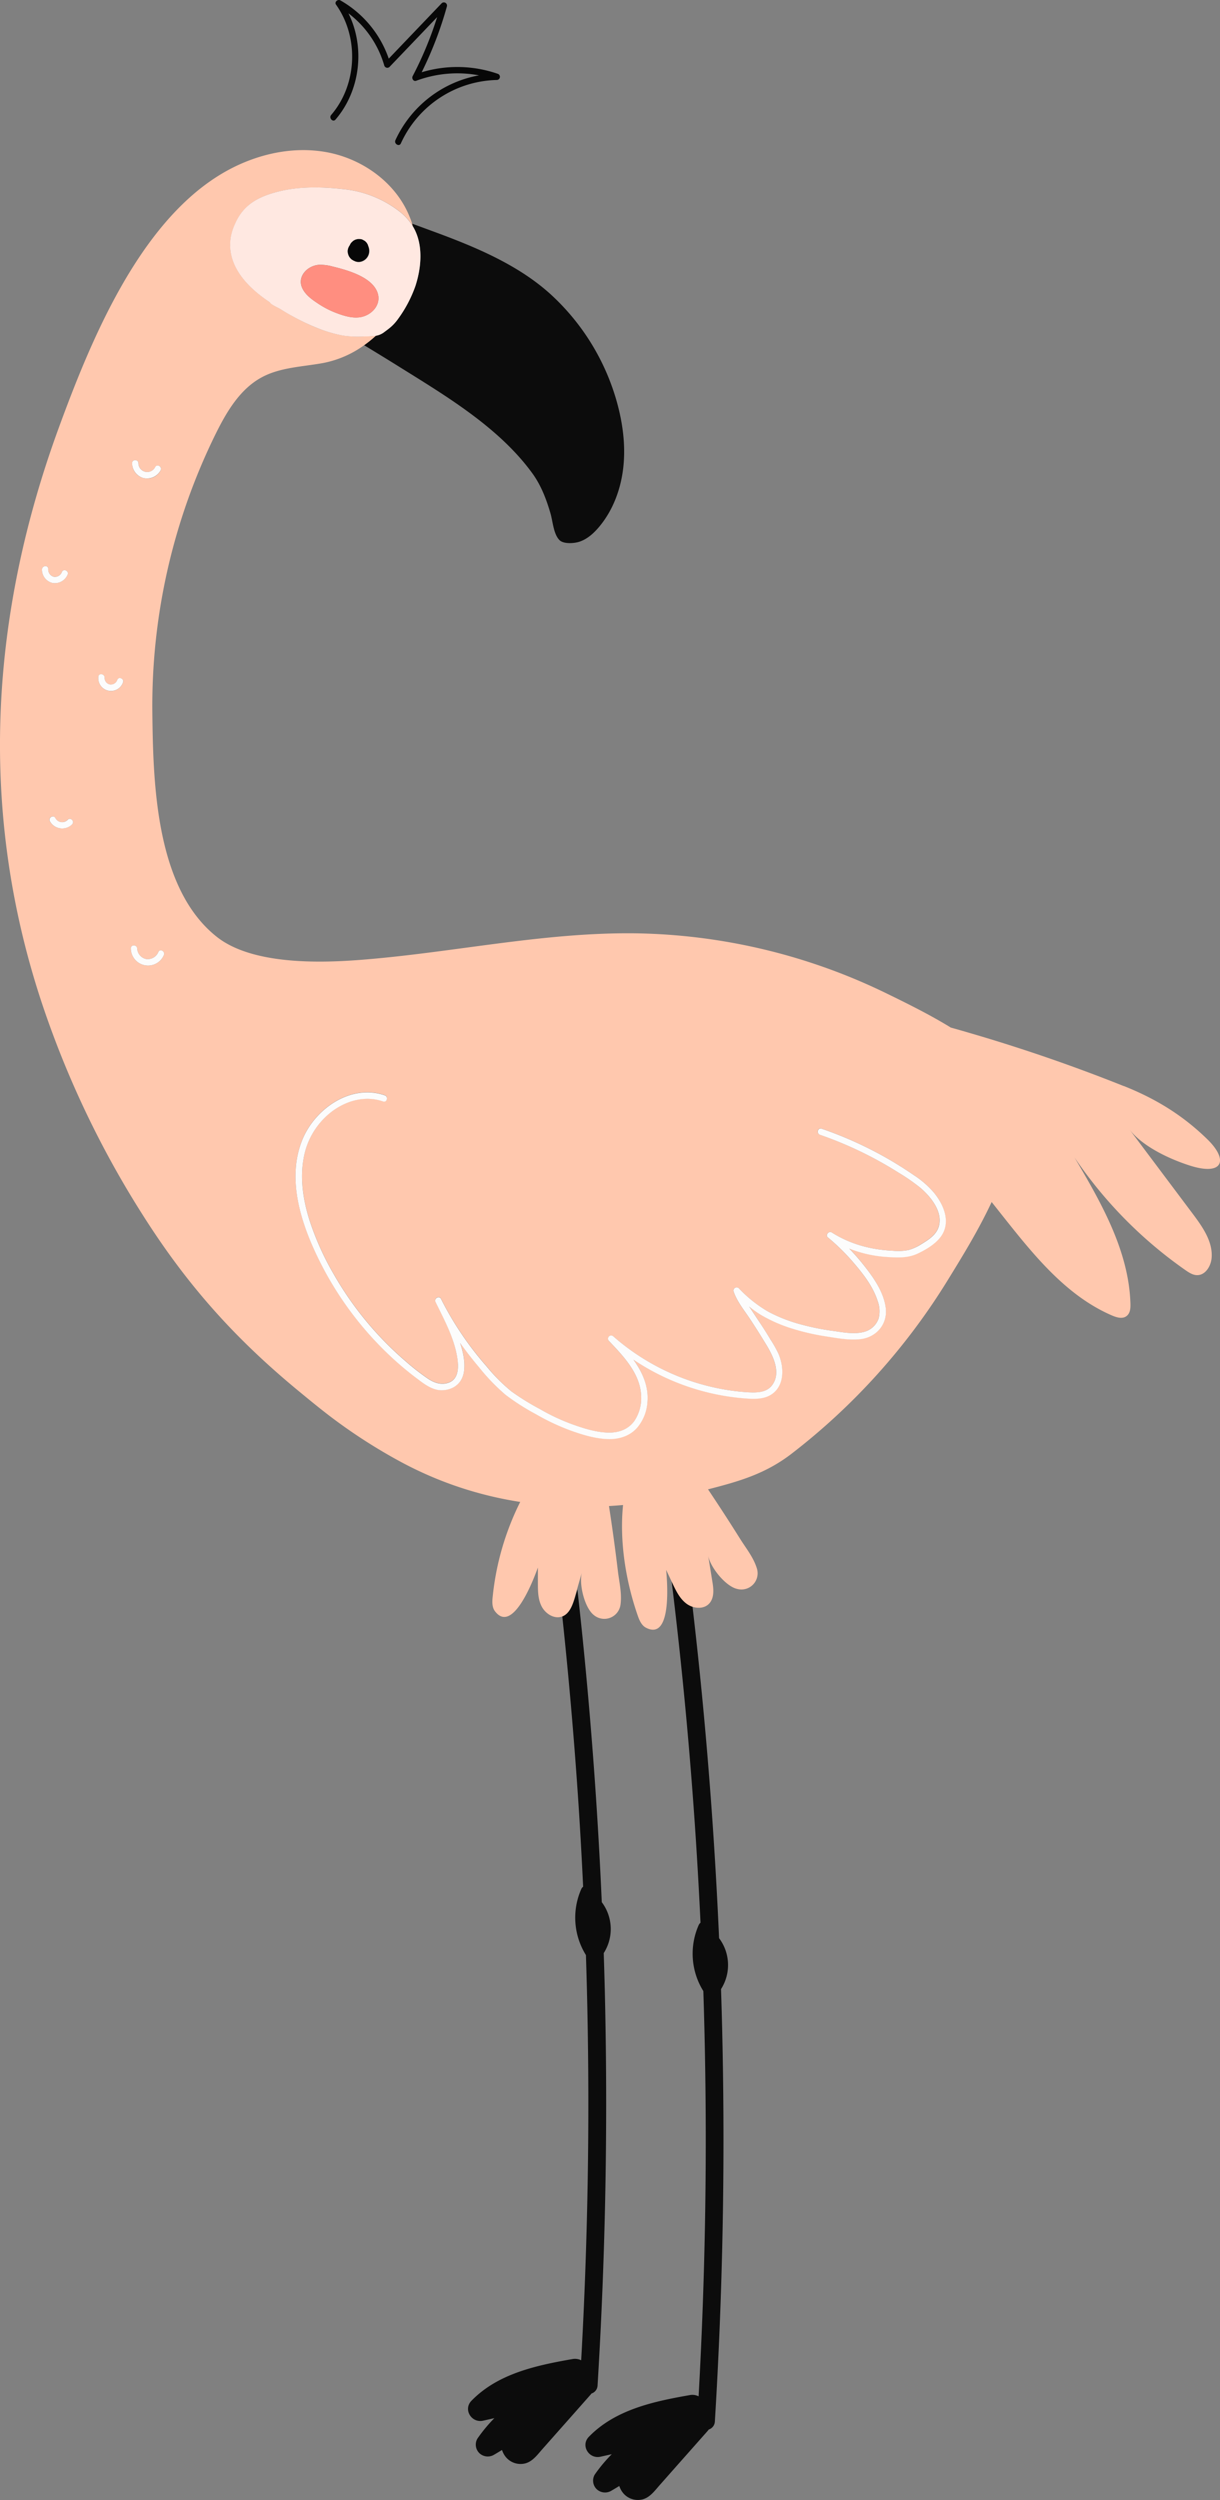 <svg xmlns="http://www.w3.org/2000/svg" width="527.22" height="1080" viewBox="0 0 527.22 1080"><rect x="0" y="0" width="527.22" height="1080" fill="#808080" stroke="none"/><g id="Layer_2" data-name="Layer 2"><g id="Love_summer02_480459588"><g id="Love_summer02_480459588-2" data-name="Love_summer02_480459588"><path d="M290.68 684c-.14-.3-.28-.59-.43-.89q6.83 55.74 10.48 111.82 1.15 17.82 2 35.65a2.85 2.85.0 0 0-.78 1 30.54 30.54.0 0 0 2 28.54q1.55 47.85.79 95.73-.63 39.69-2.84 79.32a6 6 0 0 0-3.86-.52c-15.54 2.73-32.11 6.23-43.56 18-3.69 3.79.06 9.71 5 8.61l4.9-1.09A65.4 65.4.0 0 0 257 1069a5.17 5.17.0 0 0 .81 6.24 5.29 5.29.0 0 0 6.24.8c1.2-.7 2.39-1.41 3.58-2.14a9.69 9.69.0 0 0 .8 1.81 8.27 8.27.0 0 0 9.19 4c3.24-.82 5.36-3.8 7.45-6.16l6.4-7.24q7.2-8.13 14.41-16.27a4.91 4.91.0 0 0 .4-.53 3.8 3.8.0 0 0 2.65-3.47q4.94-80.77 3.32-161.78-.24-12.51-.66-25a19.32 19.32.0 0 0-.84-22q-2.52-57.36-8.33-114.52-1.47-14.38-3.15-28.74a9 9 0 0 1-2.61-1.35C293.82 690.56 292.2 687.21 290.68 684z" fill="#0c0c0c"/><path d="M243 698.28h0q4.31 40.47 7 81.09 1.16 17.82 2 35.65a2.61 2.61.0 0 0-.79 1 30.54 30.54.0 0 0 2 28.54q1.55 47.85.79 95.73-.63 39.69-2.84 79.32a6 6 0 0 0-3.86-.52c-15.54 2.73-32.11 6.23-43.56 18-3.69 3.79.06 9.71 5 8.61l4.9-1.1a66 66 0 0 0-7.33 8.84 5.16 5.16.0 0 0 .81 6.24 5.28 5.28.0 0 0 6.24.81c1.2-.7 2.39-1.42 3.58-2.14a10 10 0 0 0 .8 1.81 8.27 8.27.0 0 0 9.19 4c3.24-.82 5.36-3.8 7.45-6.17l6.4-7.23q7.22-8.13 14.41-16.28c.15-.17.28-.34.41-.52a3.81 3.81.0 0 0 2.64-3.48q4.93-80.78 3.32-161.77-.24-12.51-.66-25a19.32 19.32.0 0 0-.84-22q-2.52-57.36-8.33-114.52-1.05-10.31-2.21-20.6l-1 3.44C247.46 693.36 246.15 697.06 243 698.28z" fill="#0c0c0c"/><path d="M179.72 100.27c3.13 7.21 2.18 16-.17 23.26A55.07 55.07.0 0 1 172 137.8a19.64 19.64.0 0 1-4.15 4.29c-.7.55-1.43 1.08-2.16 1.59a8.08 8.08.0 0 1-3.26 1.33 52.16 52.16.0 0 1-5.08 4.11c4.7 2.86 9.4 5.72 14.05 8.62 20.71 12.95 44 26.58 58.66 46.73 3.76 5.19 6 11.07 7.79 17.16 1.05 3.47 1.29 9 3.92 11.68 1.81 1.81 6.38 1.42 8.54.73 3.42-1.11 6.21-3.61 8.53-6.36 6.11-7.24 9.53-16.53 10.54-26s-.28-19-2.82-28.11a99.31 99.31.0 0 0-28.46-46.31c-14.06-12.84-32.63-20.56-50.27-27.06l-9.8-3.61c.1.33.2.66.29 1A20.5 20.5.0 0 1 179.72 100.27z" fill="#0c0c0c"/><path d="M514.14 503.49c14.24 4.56 17-2.19 7.6-11.35-10.67-10.4-22.23-17.47-36.08-23h-.1q-32.56-13-66.24-22.83c-2.79-.82-5.59-1.64-8.42-2.41-9.13-5.61-18.91-10.43-27.6-14.67a256.13 256.13.0 0 0-108.46-26.05c-40.35-.54-79.91 8.54-120 11.54-18 1.35-46 1.81-61-9.9-26.52-20.79-27.66-66.07-28-96.93A265.72 265.72.0 0 1 93.33 187.17c4.73-9.52 10.52-19.24 19.9-24.24 8-4.28 17.5-4.48 26.45-6.12a44.76 44.76.0 0 0 17.7-7.69 52.16 52.16.0 0 0 5.08-4.11 38.27 38.27.0 0 1-4.82.28 44.79 44.79.0 0 1-9.19-.33A56.31 56.31.0 0 1 137 141.65a94.82 94.82.0 0 1-10.94-5.27c-1.65-.93-3.29-1.89-4.9-2.89-.94-.58-4-1.88-4.47-2.88-9.4-6.3-19-15.69-16.88-28.27a23.84 23.84.0 0 1 1.83-5.68c3.61-8.3 10.12-11.75 18.82-13.93 8.17-2 16.76-2.08 25.1-1.31 1.11.11 2.21.22 3.29.35a47 47 0 0 1 24 9.72 24.08 24.08.0 0 1 5.53 6.14c-.09-.33-.19-.66-.29-1-.28-.94-.61-1.88-1-2.8-5.82-14.76-20.3-25.22-35.91-28.08s-32 1.27-45.59 9.44C59.92 96.6 39.15 147.29 25.46 184.64-4.08 265.2-9.36 348.5 17.26 430.79a414.52 414.52.0 0 0 44.26 93.79c19.51 30.86 40.37 54 68.06 76.76 3.95 3.25 7.9 6.5 11.95 9.62a234.7 234.7.0 0 0 32.06 20.75 159.91 159.91.0 0 0 51.22 17.1 118.05 118.05.0 0 0-11.89 40.89c-.24 2.19-.34 4.61 1 6.36 7.78 10.16 16.93-14.47 18.53-18.91v6.5c0 3.56.0 7.29 1.7 10.44s5.47 5.44 8.78 4.2h0c3.18-1.22 4.49-4.92 5.42-8.19l1-3.44q1.06-3.74 2.14-7.47c-1.4 4.88 1.06 15.36 5.2 18.54a7.06 7.06.0 0 0 11.46-4.53c.67-4.88-.57-9.79-1.14-14.61q-1.67-14-3.84-28 3-.18 6.08-.45c-1.6 15.91 1.24 33.09 6.32 47.69.72 2.08 1.65 4.31 3.6 5.32 11.38 5.88 9.15-20.3 8.7-25l2.35 5c.15.3.29.59.43.89 1.52 3.22 3.14 6.57 6 8.71a9 9 0 0 0 2.61 1.35c2.52.81 5.36.55 7.15-1.32 2.36-2.46 2-6.37 1.41-9.72q-.9-5.61-1.82-11.2c.81 5 7.51 13.44 12.61 14.54a7 7 0 0 0 8.43-9c-1.47-4.71-4.69-8.62-7.26-12.74q-6.74-10.75-13.81-21.29c13.22-3.4 24.65-6.59 36.07-15.36a279.13 279.13.0 0 0 67.66-75.23c5.7-9.28 13-21 18.84-33.53l5.45 6.88c13.17 16.59 27.15 33.81 46.62 42.16 2 .85 4.4 1.55 6.14.29s1.83-3.55 1.76-5.59c-.74-22.74-12.62-43.42-24.17-63a187 187 0 0 0 47.95 48.69c1.54 1.07 3.21 2.16 5.08 2.16 3.54.0 5.91-3.85 6.22-7.36.62-7-3.81-13.33-8-18.94L488 487.77C493.62 495.24 505.5 500.73 514.14 503.49zM59.85 200.12a3.82 3.82.0 0 0 7.24 1.66c.85-1.54 3.18-.12 2.33 1.42a6.51 6.51.0 0 1-12.29-3.12C57.08 198.32 59.81 198.37 59.85 200.12zM18.14 246c.05-1.74 2.76-2 2.71-.25a3.25 3.25.0 0 0 2.34 3.39 3.2 3.2.0 0 0 3.56-2.06c.65-1.63 3.13-.51 2.48 1.12a6 6 0 0 1-6.49 3.63A5.91 5.91.0 0 1 18.14 246zm13 110.07a6.06 6.06.0 0 1-9.6-1.3c-.8-1.57 1.55-2.95 2.35-1.38a3.31 3.31.0 0 0 5.32.75C30.44 352.86 32.37 354.79 31.18 356.08zm22-61.25a5.48 5.48.0 0 1-10.62-2.44c.09-1.75 2.77-1.29 2.69.44a2.87 2.87.0 0 0 2.46 2.93 3 3 0 0 0 3-2C51.29 292.07 53.77 293.2 53.16 294.83zM70.8 412.61a7.43 7.43.0 0 1-14.25-2.88c-.09-1.76 2.64-1.75 2.73.0a4.92 4.92.0 0 0 3.95 4.58 5 5 0 0 0 5.22-3.08C69.16 409.63 71.51 411 70.8 412.61zM406.59 534c-2.35 3.28-6.51 5.74-10.1 7.43-4.28 2-8.72 1.75-13.32 1.46a53.35 53.35.0 0 1-16.23-3.63 98.49 98.49.0 0 1 6.86 7.92c4 5.15 8.12 11.17 8.92 17.81.84 7-4 12.61-11 13.4-4.77.54-9.88-.42-14.6-1.16a99.94 99.94.0 0 1-14.7-3.35 64.14 64.14.0 0 1-13.39-5.81 43 43 0 0 1-5.38-3.8c1.62 2.37 3.21 4.75 4.77 7.16s3 4.68 4.42 7a52.39 52.39.0 0 1 3.43 6.06c2.4 5.49 2.92 13.26-2.33 17.33-3.39 2.62-7.8 2.48-11.85 2.18a100.37 100.37.0 0 1-48.42-16.76c3.88 5.4 6.64 11.45 6.05 18.32a19 19 0 0 1-4.37 11c-3.19 3.65-7.93 5.1-12.66 5-5.49-.17-11-1.85-16.15-3.69a97.12 97.12.0 0 1-15.06-7.09 97.47 97.47.0 0 1-13.17-8.43A86.69 86.69.0 0 1 207 590.54q-4.28-5.07-8.14-10.48c1.27 3.92 2.2 8.11 1.68 12.14-.61 4.77-3.87 7.74-8.62 8.24-4.47.48-8.2-2.34-11.57-4.9s-6.76-5.35-10-8.25a145.08 145.08.0 0 1-31.78-41.68c-8.07-15.93-15.08-36.05-7.79-53.58 5.51-13.26 21-24 35.53-18.92 1.64.58.93 3.21-.73 2.63-7.53-2.63-15.49-.51-21.79 4.07a32.26 32.26.0 0 0-12.59 20.57c-1.62 8.91-.12 18.14 2.57 26.69a120.71 120.71.0 0 0 10.3 23 143 143 0 0 0 31 37.71 99.7 99.7.0 0 0 9.9 7.73c2.79 1.84 5.94 2.92 9.19 1.61 3.81-1.53 4-6 3.62-9.53-1.08-8.93-5.64-17.25-9.54-25.2-.77-1.57 1.58-2.95 2.35-1.37a138.37 138.37.0 0 0 19.74 29.21A76 76 0 0 0 220.93 601a106.92 106.92.0 0 0 12.39 7.73 88.87 88.87.0 0 0 14.25 6.67c4.89 1.74 10.19 3.41 15.42 3.51 4.47.09 8.73-1.46 11.31-5.25a17.75 17.75.0 0 0 2.79-10.81c-.44-9.54-7.79-17.13-14-23.64a1.37 1.37.0 0 1 1.93-1.93 98.2 98.2.0 0 0 46.25 22.65 94.62 94.62.0 0 0 12.1 1.54c3.61.22 7.81.19 10.23-3 4.07-5.31.57-12.49-2.34-17.35-2.36-4-4.82-7.82-7.37-11.65s-5.46-7.31-6.88-11.61a1.37 1.37.0 0 1 2.28-1.32A55.88 55.88.0 0 0 332 566.63a66.66 66.66.0 0 0 14.3 5.56 106.69 106.69.0 0 0 13.58 2.73c4.4.61 9.55 1.66 13.88.32a9 9 0 0 0 5.94-5.76 12.68 12.68.0 0 0-.44-7.46c-1.94-6.09-6.07-11.5-10.18-16.28a89.31 89.31.0 0 0-11.32-11.19c-1.22-1 .37-2.95 1.66-2.14 8.08 5.11 17 7.44 26.45 7.91a22.52 22.52.0 0 0 6.71-.32 20.31 20.31.0 0 0 5.58-2.61c3.16-1.94 6.55-4 7.55-7.85 1.65-6.31-3.64-12.75-8.1-16.53a83.64 83.64.0 0 0-9.55-6.61q-5.26-3.31-10.76-6.23a162.78 162.78.0 0 0-23-10c-1.65-.58-.94-3.21.72-2.63a166.57 166.57.0 0 1 28.13 12.71q6 3.42 11.67 7.33a40.68 40.68.0 0 1 8.48 7.27C407.72 520.13 411 527.77 406.59 534z" fill="#ffc8ae"/><path d="M394.87 507.62q-5.67-3.9-11.67-7.33a166.57 166.57.0 0 0-28.13-12.71c-1.66-.58-2.37 2.05-.72 2.63a162.78 162.78.0 0 1 23 10q5.49 2.91 10.76 6.23a83.64 83.64.0 0 1 9.55 6.61c4.46 3.78 9.75 10.22 8.1 16.53-1 3.82-4.39 5.91-7.55 7.85A20.31 20.31.0 0 1 392.6 540a22.52 22.52.0 0 1-6.71.32c-9.49-.47-18.37-2.8-26.45-7.91-1.29-.81-2.88 1.16-1.66 2.14a89.31 89.31.0 0 1 11.32 11.19c4.11 4.78 8.24 10.19 10.18 16.28a12.68 12.68.0 0 1 .44 7.46 9 9 0 0 1-5.94 5.76c-4.33 1.34-9.48.29-13.88-.32a106.69 106.69.0 0 1-13.58-2.73 66.66 66.66.0 0 1-14.3-5.56 55.88 55.88.0 0 1-12.72-10.1 1.37 1.37.0 0 0-2.28 1.32c1.42 4.3 4.4 7.89 6.88 11.61s5 7.7 7.37 11.65c2.91 4.86 6.41 12 2.34 17.35-2.42 3.16-6.62 3.19-10.23 3a94.62 94.62.0 0 1-12.1-1.54A98.2 98.2.0 0 1 265 577.24a1.37 1.37.0 0 0-1.93 1.93c6.2 6.51 13.55 14.1 14 23.64a17.75 17.75.0 0 1-2.79 10.81c-2.58 3.79-6.84 5.34-11.31 5.25-5.23-.1-10.53-1.77-15.42-3.51a88.87 88.87.0 0 1-14.25-6.67A106.92 106.92.0 0 1 220.93 601a76 76 0 0 1-10.61-10.69 138.37 138.37.0 0 1-19.74-29.21c-.77-1.58-3.12-.2-2.35 1.37 3.9 8 8.46 16.27 9.54 25.2.42 3.53.19 8-3.62 9.53-3.25 1.31-6.4.23-9.19-1.61a99.7 99.7.0 0 1-9.9-7.73 143 143 0 0 1-31-37.71 120.71 120.71.0 0 1-10.3-23c-2.69-8.55-4.19-17.78-2.57-26.69a32.26 32.26.0 0 1 12.59-20.57c6.3-4.58 14.26-6.7 21.79-4.07 1.66.58 2.37-2.05.73-2.63-14.56-5.09-30 5.66-35.53 18.92-7.29 17.53-.28 37.65 7.79 53.58a145.08 145.08.0 0 0 31.78 41.68q4.8 4.35 10 8.25c3.37 2.56 7.1 5.38 11.57 4.9 4.75-.5 8-3.47 8.62-8.24.52-4-.41-8.22-1.68-12.14q3.85 5.41 8.14 10.48a86.69 86.69.0 0 0 11.38 11.84 97.47 97.47.0 0 0 13.17 8.43 97.12 97.12.0 0 0 15.06 7.09c5.13 1.84 10.66 3.52 16.15 3.69 4.73.14 9.47-1.31 12.66-5a19 19 0 0 0 4.37-11c.59-6.87-2.17-12.92-6.05-18.32a100.37 100.37.0 0 0 48.42 16.76c4.05.3 8.46.44 11.85-2.18 5.25-4.07 4.73-11.84 2.33-17.33a52.39 52.39.0 0 0-3.43-6.06c-1.43-2.37-2.91-4.72-4.42-7s-3.15-4.79-4.77-7.16a43 43 0 0 0 5.38 3.8 64.14 64.14.0 0 0 13.39 5.81 99.94 99.94.0 0 0 14.7 3.35c4.72.74 9.83 1.7 14.6 1.16 6.94-.79 11.8-6.43 11-13.4-.8-6.64-4.9-12.66-8.92-17.81a98.49 98.49.0 0 0-6.86-7.92 53.35 53.35.0 0 0 16.23 3.63c4.6.29 9 .55 13.32-1.46 3.59-1.69 7.75-4.15 10.1-7.43 4.45-6.25 1.13-13.89-3.24-19.13A40.68 40.68.0 0 0 394.87 507.62z" fill="#fcfcfc"/><path d="M62 206.51a6.73 6.73.0 0 0 7.39-3.31c.85-1.54-1.48-3-2.33-1.42a3.82 3.82.0 0 1-7.24-1.66c0-1.75-2.77-1.8-2.72.0A6.74 6.74.0 0 0 62 206.51z" fill="#fcfcfc"/><path d="M50.67 293.72a3 3 0 0 1-3 2 2.87 2.87.0 0 1-2.46-2.93c.08-1.73-2.6-2.19-2.69-.44a5.48 5.48.0 0 0 10.62 2.44C53.77 293.2 51.29 292.07 50.67 293.72z" fill="#fcfcfc"/><path d="M29.23 248.21c.65-1.63-1.83-2.75-2.48-1.12a3.2 3.2.0 0 1-3.56 2.06 3.25 3.25.0 0 1-2.34-3.39c0-1.76-2.66-1.49-2.71.25a5.91 5.91.0 0 0 4.6 5.83A6 6 0 0 0 29.23 248.21z" fill="#fcfcfc"/><path d="M29.25 354.15a3.31 3.31.0 0 1-5.32-.75c-.8-1.57-3.15-.19-2.35 1.38a6.06 6.06.0 0 0 9.6 1.3C32.37 354.79 30.44 352.86 29.25 354.15z" fill="#fcfcfc"/><path d="M68.45 411.23a5 5 0 0 1-5.22 3.08 4.92 4.92.0 0 1-3.95-4.58c-.09-1.75-2.82-1.76-2.73.0a7.43 7.43.0 0 0 14.25 2.88C71.51 411 69.16 409.63 68.45 411.23z" fill="#fcfcfc"/><path d="M167.88 142.09A19.64 19.64.0 0 0 172 137.8a55.07 55.07.0 0 0 7.52-14.27c2.35-7.3 3.3-16 .17-23.26a20.5 20.5.0 0 0-1.37-2.64 24.08 24.08.0 0 0-5.53-6.14 47 47 0 0 0-24-9.72c-1.08-.13-2.18-.24-3.29-.35-8.34-.77-16.93-.73-25.1 1.31-8.7 2.18-15.21 5.63-18.82 13.93a23.84 23.84.0 0 0-1.83 5.68c-2.09 12.58 7.48 22 16.88 28.27.44 1 3.53 2.3 4.47 2.88 1.61 1 3.25 2 4.9 2.89A94.82 94.82.0 0 0 137 141.65 56.31 56.31.0 0 0 148.45 145a44.79 44.79.0 0 0 9.19.33 38.27 38.27.0 0 0 4.82-.28 8.08 8.08.0 0 0 3.26-1.33C166.45 143.17 167.18 142.64 167.88 142.09zM150.34 108a4.78 4.78.0 0 1 .86-2 1.11 1.11.0 0 1 .09-.19 3.17 3.17.0 0 1 1-1.33 2.17 2.17.0 0 1 .84-.63 2.2 2.2.0 0 1 1-.39 2 2 0 0 1 1.05-.13 3.07 3.07.0 0 1 1.6.29l1 .57.74.77.52.92a1.09 1.09.0 0 1 0 .17 3.29 3.29.0 0 1 .29.63 5.06 5.06.0 0 1 .26 2.5 4.75 4.75.0 0 1-4 4 4.17 4.17.0 0 1-2.15-.3l-.37-.19h0-.08.0l-.87-.52a6.12 6.12.0 0 1-.8-.81 4.25 4.25.0 0 1-.73-1.57A3.72 3.72.0 0 1 150.34 108zm4 29.16h-.67c-3.2.0-6.86-1.32-9.82-2.54a41 41 0 0 1-7.18-4c-2.45-1.64-4.89-3.56-6.1-6.25-2.26-5 2.35-9.7 7.37-10a19.87 19.87.0 0 1 5.78.75c5.87 1.42 15.49 4.08 18.74 9.81C166 131.08 160.41 137 154.38 137.14z" fill="#ffe8e1"/><path d="M151.19 111.28a6.12 6.12.0 0 0 .8.81l.87.52h0 .08.0l.37.19a4.17 4.17.0 0 0 2.15.3 4.75 4.75.0 0 0 4-4 5.06 5.06.0 0 0-.26-2.5A3.29 3.29.0 0 0 159 106a1.09 1.09.0 0 0 0-.17l-.52-.92-.74-.77-1-.57a3.07 3.07.0 0 0-1.6-.29 2 2 0 0 0-1.05.13 2.2 2.2.0 0 0-1 .39 2.17 2.17.0 0 0-.84.63 3.17 3.17.0 0 0-1 1.33 1.11 1.11.0 0 0-.09.19 4.78 4.78.0 0 0-.86 2 3.72 3.72.0 0 0 .12 1.73A4.25 4.25.0 0 0 151.19 111.28z" fill="#070707"/><path d="M143.76 115.14a19.87 19.87.0 0 0-5.78-.75c-5 .28-9.63 5-7.37 10 1.21 2.69 3.65 4.61 6.1 6.25a41 41 0 0 0 7.18 4c3 1.22 6.62 2.53 9.82 2.54h.67c6-.18 11.6-6.06 8.12-12.19C159.25 119.22 149.63 116.56 143.76 115.14z" fill="#ff8e80"/><path d="M215 31.85a53.36 53.36.0 0 0-32.78-.63A159.84 159.84.0 0 0 193.14 2.74a1.37 1.37.0 0 0-2.28-1.32L168 25.33A46.33 46.33.0 0 0 147.08.16C146-.47 144.39.86 145.21 2c10 14.09 9.19 34.55-2.11 47.68C142 51 143.88 53 145 51.64c10.76-12.5 12.86-31.24 5.58-45.88A43.46 43.46.0 0 1 166.06 28.3a1.38 1.38.0 0 0 2.28.6q10.29-10.75 20.57-21.5a157.1 157.1.0 0 1-10.58 25.49c-.51 1 .35 2.45 1.54 2A50.79 50.79.0 0 1 207 32.55a49.51 49.51.0 0 0-36.12 28c-.71 1.59 1.64 3 2.36 1.38a46.76 46.76.0 0 1 41.42-27.38A1.37 1.37.0 0 0 215 31.85z" fill="#070707"/></g></g></g></svg>